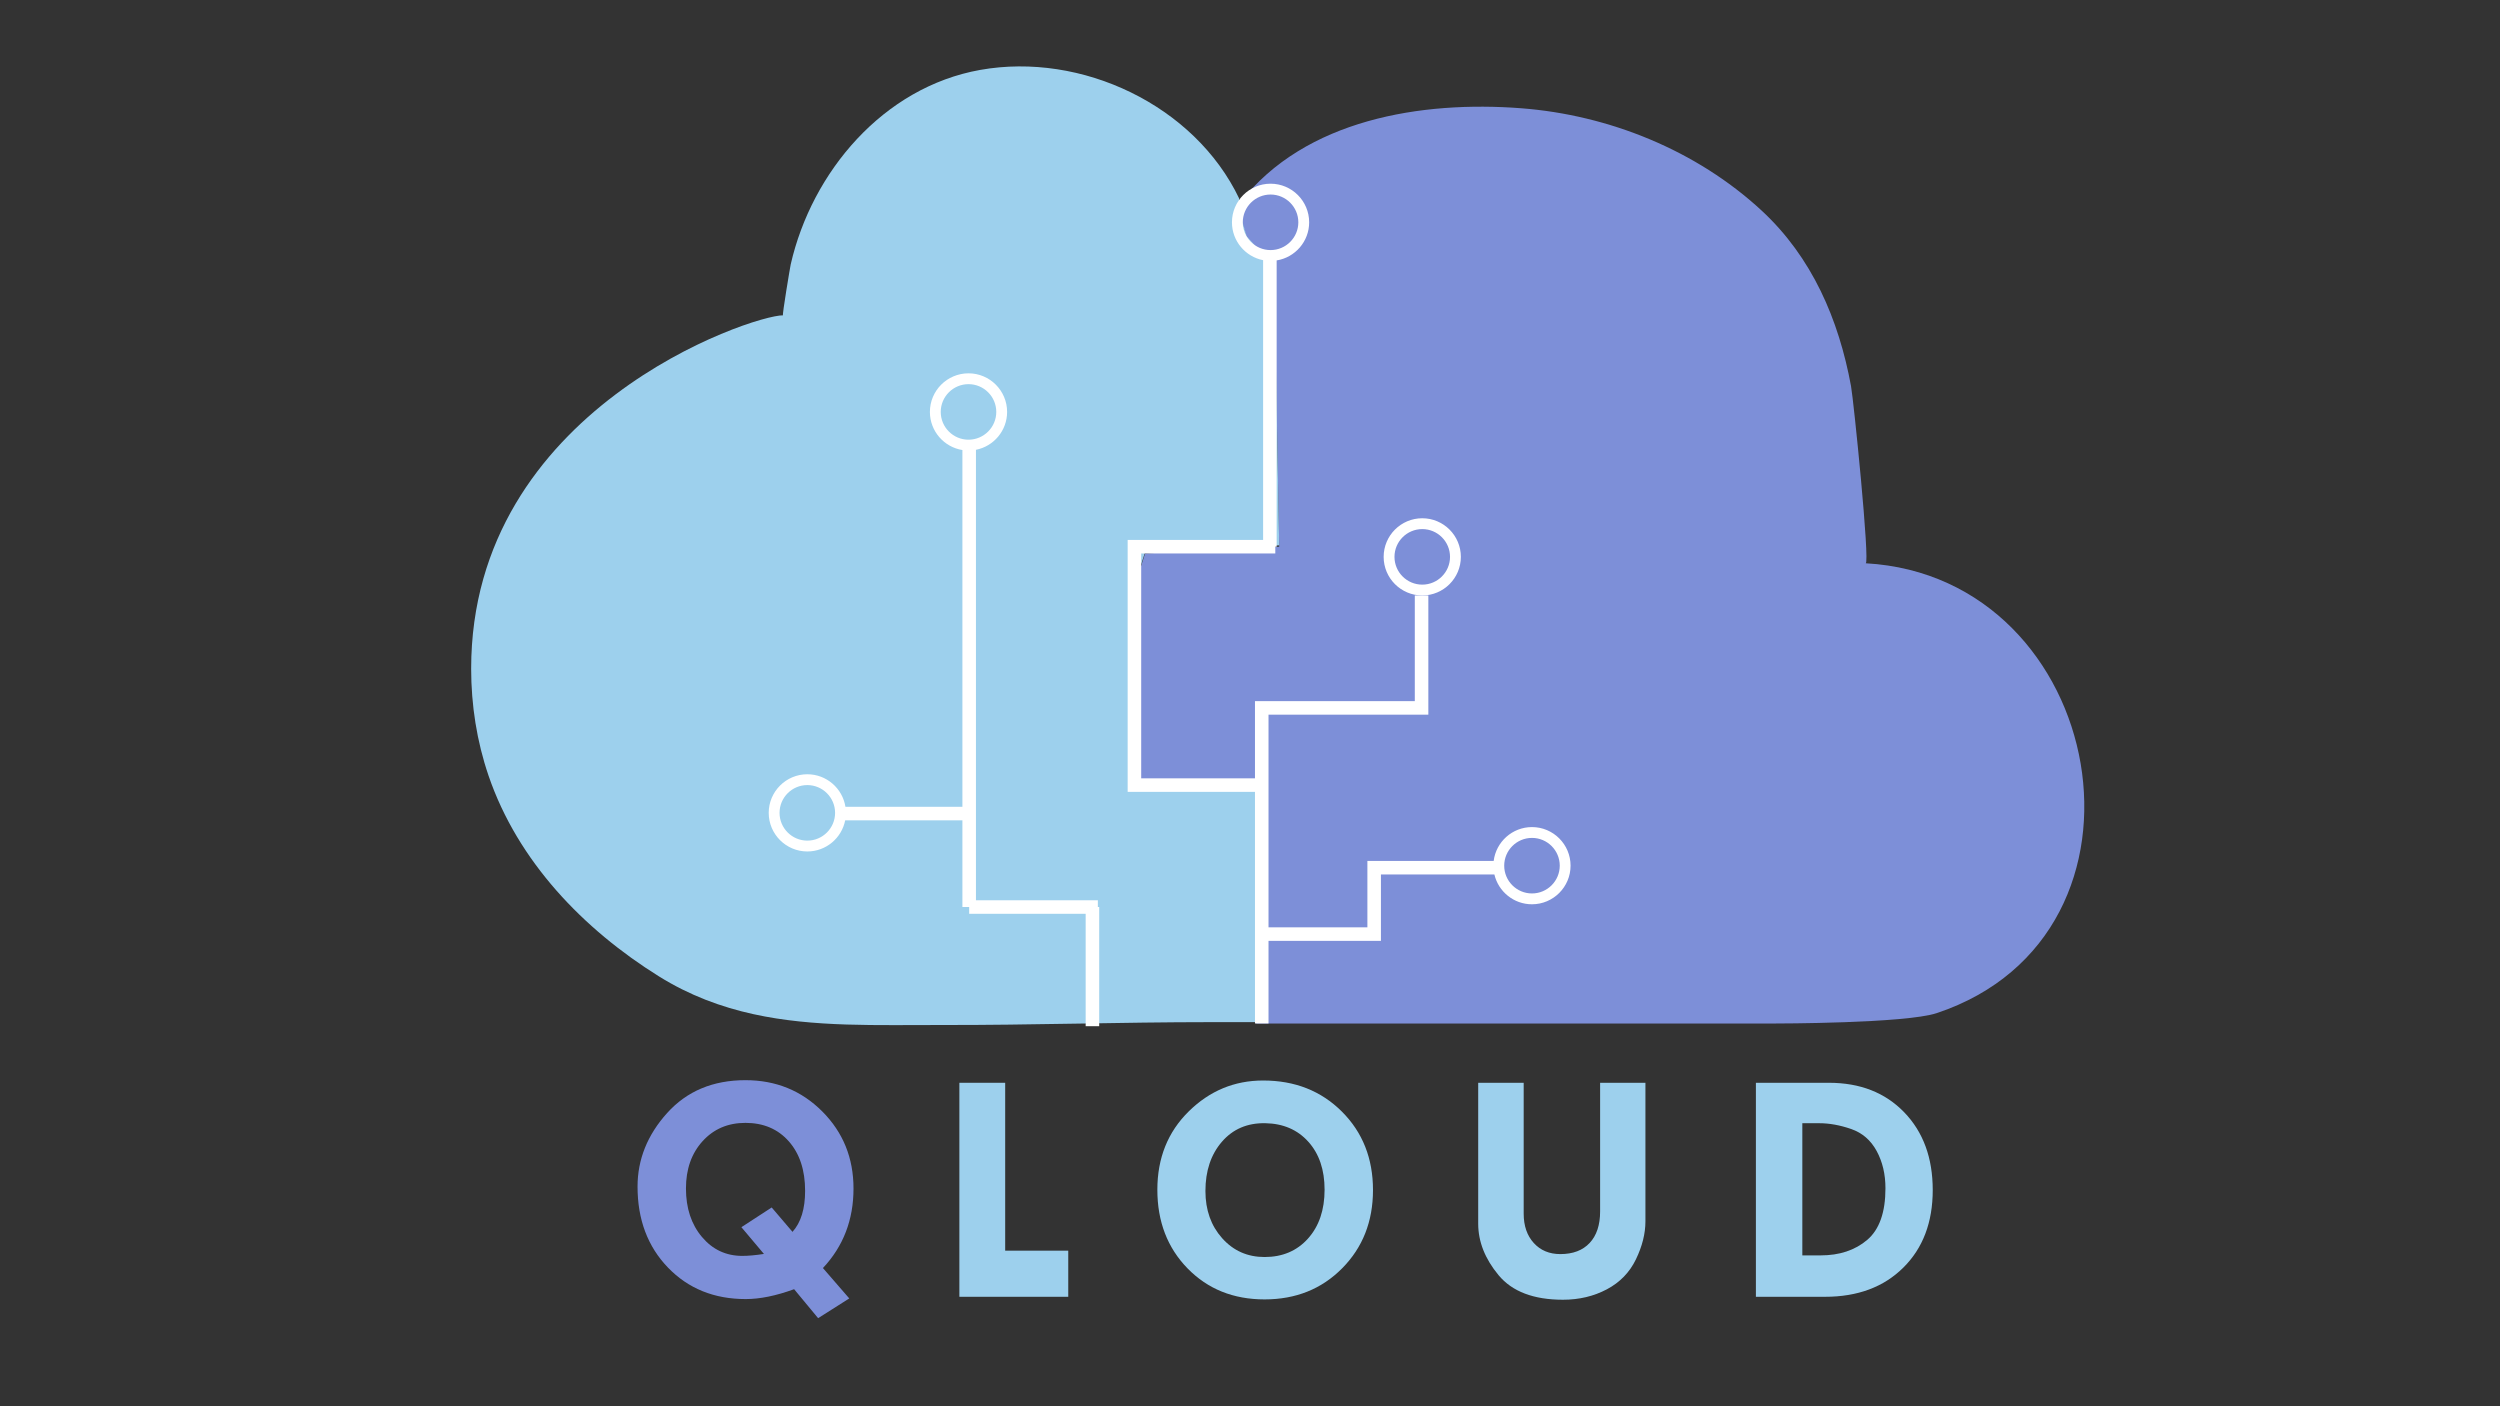 <?xml version="1.0" encoding="utf-8"?>
<!-- Generator: Adobe Illustrator 25.2.3, SVG Export Plug-In . SVG Version: 6.00 Build 0)  -->
<svg version="1.1" id="Layer_1" xmlns="http://www.w3.org/2000/svg" xmlns:xlink="http://www.w3.org/1999/xlink" x="0px" y="0px"
	 viewBox="0 0 1920 1080" style="enable-background:new 0 0 1920 1080;" xml:space="preserve">
<rect x="0" y="0" width="1920" height="1080" fill="#333333" stroke="none"/>
<style type="text/css">
	.st0{fill:#7D8FD8;}
	.st1{fill:#9DD0ED;}
	.st2{fill:#FFFFFF;}
</style>
<g>
	<g>
		<g>
			<path class="st0" d="M865.32,70.47c0.93,0.43,1.85,0.88,2.77,1.32C867.17,71.35,866.25,70.91,865.32,70.47z"/>
			<path class="st0" d="M872,73.75c0.94,0.48,1.87,0.97,2.8,1.47C873.87,74.72,872.94,74.23,872,73.75z"/>
			<path class="st0" d="M868.68,72.08c0.93,0.46,1.86,0.92,2.79,1.4C870.54,73.01,869.61,72.54,868.68,72.08z"/>
			<path class="st0" d="M875.3,75.48c0.94,0.51,1.88,1.02,2.81,1.54C877.17,76.5,876.24,75.98,875.3,75.48z"/>
			<path class="st0" d="M881.77,79.12c0.95,0.56,1.89,1.12,2.82,1.69C883.66,80.24,882.72,79.68,881.77,79.12z"/>
			<path class="st0" d="M844.58,62.18c0.88,0.3,1.76,0.6,2.63,0.91C846.33,62.78,845.46,62.47,844.58,62.18z"/>
			<path class="st0" d="M858.52,67.45c0.91,0.39,1.83,0.78,2.73,1.18C860.34,68.23,859.43,67.84,858.52,67.45z"/>
			<path class="st0" d="M848.1,63.4c0.89,0.32,1.77,0.64,2.66,0.97C849.87,64.04,848.99,63.72,848.1,63.4z"/>
			<path class="st0" d="M851.6,64.69c0.9,0.34,1.79,0.69,2.69,1.04C853.39,65.37,852.5,65.03,851.6,64.69z"/>
			<path class="st0" d="M855.07,66.04c0.91,0.36,1.81,0.74,2.71,1.11C856.88,66.77,855.98,66.4,855.07,66.04z"/>
			<path class="st0" d="M861.93,68.93c0.92,0.41,1.84,0.83,2.76,1.25C863.77,69.76,862.86,69.34,861.93,68.93z"/>
			<path class="st0" d="M884.96,81.03c0.95,0.58,1.89,1.17,2.83,1.77C886.84,82.2,885.9,81.61,884.96,81.03z"/>
			<path class="st0" d="M878.55,77.27c0.95,0.53,1.89,1.07,2.82,1.62C880.44,78.34,879.5,77.8,878.55,77.27z"/>
			<path class="st0" d="M888.1,83c0.95,0.61,1.89,1.22,2.82,1.84C889.98,84.22,889.04,83.61,888.1,83z"/>
			<path class="st0" d="M906.06,96.05c0.92,0.76,1.84,1.52,2.74,2.3C907.9,97.57,906.99,96.81,906.06,96.05z"/>
			<path class="st0" d="M908.9,98.42c0.91,0.78,1.82,1.57,2.71,2.37C910.71,99.99,909.81,99.2,908.9,98.42z"/>
			<path class="st0" d="M914.41,103.34c0.89,0.83,1.77,1.66,2.65,2.51C916.19,105,915.3,104.16,914.41,103.34z"/>
			<path class="st0" d="M784.33,52.05c-0.65,0-1.31-0.01-1.96-0.01C783.02,52.04,783.68,52.05,784.33,52.05z"/>
			<path class="st0" d="M919.7,108.45c-0.86-0.87-1.73-1.73-2.61-2.58C917.97,106.73,918.84,107.58,919.7,108.45z"/>
			<path class="st0" d="M911.68,100.85c0.9,0.8,1.8,1.62,2.68,2.44C913.48,102.47,912.58,101.66,911.68,100.85z"/>
			<path class="st0" d="M891.2,85.03c0.94,0.63,1.88,1.27,2.82,1.92C893.08,86.3,892.15,85.66,891.2,85.03z"/>
			<path class="st0" d="M894.26,87.12c0.94,0.66,1.88,1.32,2.81,2C896.14,88.45,895.21,87.78,894.26,87.12z"/>
			<path class="st0" d="M903.18,93.73c0.93,0.73,1.85,1.47,2.77,2.22C905.03,95.2,904.11,94.46,903.18,93.73z"/>
			<path class="st0" d="M900.25,91.47c0.94,0.71,1.86,1.42,2.78,2.15C902.12,92.89,901.19,92.18,900.25,91.47z"/>
			<path class="st0" d="M897.28,89.27c0.94,0.68,1.87,1.37,2.8,2.07C899.15,90.64,898.22,89.95,897.28,89.27z"/>
			<path class="st0" d="M767.53,52.76c0.58-0.05,1.16-0.09,1.75-0.14C768.69,52.67,768.11,52.71,767.53,52.76z"/>
			<path class="st0" d="M797.23,52.55c0.71,0.05,1.41,0.12,2.12,0.18C798.64,52.67,797.94,52.61,797.23,52.55z"/>
			<path class="st0" d="M774.94,52.25c0.61-0.03,1.23-0.05,1.84-0.07C776.17,52.2,775.55,52.22,774.94,52.25z"/>
			<path class="st0" d="M841.03,61.02c0.87,0.27,1.74,0.56,2.6,0.84C842.77,61.58,841.9,61.3,841.03,61.02z"/>
			<path class="st0" d="M778.65,52.11c0.63-0.02,1.25-0.02,1.88-0.03C779.91,52.09,779.28,52.09,778.65,52.11z"/>
			<path class="st0" d="M793.52,52.31c0.7,0.04,1.4,0.09,2.09,0.13C794.91,52.4,794.21,52.35,793.52,52.31z"/>
			<path class="st0" d="M789.8,52.15c0.68,0.02,1.37,0.06,2.05,0.09C791.17,52.21,790.49,52.17,789.8,52.15z"/>
			<path class="st0" d="M771.23,52.46c0.6-0.04,1.2-0.07,1.81-0.11C772.44,52.39,771.83,52.42,771.23,52.46z"/>
			<path class="st0" d="M1432.84,432.59c3.47,0.19-9.25-125.16-11.25-136.04c-9.42-51.2-29.93-98.99-68.68-134.85
				c-49.91-46.19-117.2-73.4-184.73-78.57c-76.1-5.82-165.77,8.32-215.59,72.27c-7.59-16.44-17.93-31.29-30.29-44.28
				c11.89,12.5,21.91,26.73,29.41,42.44l-0.8,7.1l6.56,21.89l15.6,17.27l5.72,19.71l3.64,200.35l-102.99,5.2l-10.4,32.25v141.48
				l97.78,9.36l-1.99,177.88c132.94,0,265.87,0,398.81,0c0,0,99.84,0,123.78-7.98C1669.28,717.44,1618.51,442.97,1432.84,432.59z"/>
			<path class="st0" d="M763.84,53.13c0.54-0.06,1.08-0.11,1.62-0.16C764.92,53.02,764.38,53.07,763.84,53.13z"/>
			<path class="st0" d="M922.29,111.11c-0.85-0.89-1.7-1.77-2.57-2.64C920.58,109.34,921.44,110.22,922.29,111.11z"/>
			<path class="st0" d="M760.15,53.59c0.49-0.07,0.99-0.12,1.48-0.18C761.14,53.46,760.64,53.52,760.15,53.59z"/>
			<path class="st0" d="M756.47,54.12c0.42-0.07,0.85-0.12,1.28-0.19C757.33,54,756.9,54.05,756.47,54.12z"/>
			<path class="st0" d="M786.08,52.06c0.67,0.01,1.35,0.03,2.02,0.05C787.43,52.09,786.75,52.07,786.08,52.06z"/>
			<path class="st0" d="M823.01,56.27c0.81,0.17,1.61,0.36,2.41,0.54C824.62,56.62,823.82,56.44,823.01,56.27z"/>
			<path class="st0" d="M826.66,57.08c0.82,0.19,1.63,0.39,2.45,0.59C828.29,57.47,827.47,57.27,826.66,57.08z"/>
			<path class="st0" d="M830.28,57.96c0.83,0.21,1.66,0.43,2.48,0.65C831.93,58.4,831.1,58.18,830.28,57.96z"/>
			<path class="st0" d="M800.94,52.87c0.72,0.07,1.45,0.15,2.17,0.22C802.39,53.01,801.66,52.94,800.94,52.87z"/>
			<path class="st0" d="M837.47,59.94c0.86,0.25,1.71,0.51,2.56,0.78C839.18,60.45,838.32,60.19,837.47,59.94z"/>
			<path class="st0" d="M833.88,58.92c0.84,0.23,1.68,0.47,2.51,0.71C835.56,59.39,834.72,59.15,833.88,58.92z"/>
			<path class="st0" d="M808.34,53.71c0.75,0.1,1.5,0.21,2.25,0.32C809.84,53.93,809.09,53.81,808.34,53.71z"/>
			<path class="st0" d="M819.37,55.52c0.79,0.15,1.59,0.32,2.38,0.48C820.95,55.84,820.16,55.68,819.37,55.52z"/>
			<path class="st0" d="M804.64,53.25c0.74,0.08,1.48,0.18,2.22,0.27C806.12,53.43,805.38,53.34,804.64,53.25z"/>
			<path class="st0" d="M812.02,54.24c0.76,0.12,1.53,0.25,2.29,0.37C813.55,54.49,812.79,54.36,812.02,54.24z"/>
			<path class="st0" d="M815.7,54.85c0.78,0.14,1.55,0.28,2.32,0.43C817.25,55.13,816.48,54.98,815.7,54.85z"/>
		</g>
		<path class="st1" d="M966.82,607.12l-97.78-9.36V456.28l10.4-32.25l102.99-5.2l-3.64-200.35l-5.72-19.71l-15.6-17.27l-6.56-21.89
			l0.8-7.1C917.41,80.7,830.49,39.8,752.81,53.69c-74.61,13.34-129.32,78.47-145.54,149.33c-0.48,2.11-6.67,39.14-5.94,39.14
			c-23.97,0.01-239.48,71.86-239.48,271.42c0,27.89,4.33,55.75,13.36,82.16c22.46,65.68,72.71,117.85,130.76,154.05
			c23.53,14.67,47.84,23.64,72.77,29.11c46.54,10.2,95.25,8.2,145.09,8.3c68.55,0.13,137.09-2.2,205.65-2.2c11.79,0,23.57,0,35.36,0
			L966.82,607.12z"/>
	</g>
	<g>
		<path class="st2" d="M843.15,696.58v-5.2h-93.62V345.45c13.62-2.67,23.93-14.7,23.93-29.09c0-16.35-13.3-29.65-29.65-29.65
			c-16.35,0-29.65,13.3-29.65,29.65c0,14.75,10.84,27.02,24.97,29.27V619.6h-89.84c-2.25-14.13-14.52-24.97-29.27-24.97
			c-16.35,0-29.65,13.3-29.65,29.65s13.3,29.65,29.65,29.65c14.39,0,26.41-10.31,29.09-23.93h90.02v66.58h5.2v5.2h89.46v86.34h10.4
			v-91.54H843.15z M620.02,645.6c-11.76,0-21.33-9.57-21.33-21.33s9.57-21.33,21.33-21.33s21.33,9.57,21.33,21.33
			S631.78,645.6,620.02,645.6z M722.48,316.36c0-11.76,9.57-21.33,21.33-21.33c11.76,0,21.33,9.57,21.33,21.33
			c0,11.76-9.57,21.33-21.33,21.33C732.05,337.69,722.48,328.12,722.48,316.36z"/>
		<g>
			<path class="st2" d="M1121.94,427.67c0-16.35-13.3-29.65-29.65-29.65c-16.35,0-29.65,13.3-29.65,29.65
				c0,16.35,13.3,29.65,29.65,29.65C1108.64,457.32,1121.94,444.02,1121.94,427.67z M1092.29,449c-11.76,0-21.33-9.57-21.33-21.33
				c0-11.76,9.57-21.33,21.33-21.33s21.33,9.57,21.33,21.33C1113.62,439.43,1104.05,449,1092.29,449z"/>
			<path class="st2" d="M1176.56,635.2c-15.11,0-27.61,11.37-29.42,26.01h-96.98v5.2v5.2v40.57h-75.94V548.86h112.35h5.2h5.2v-91.54
				h-4.68h-5.72v81.14H974.22h-5.2h-5.2v59.29h-87.38V425.07h102.99v-5.2h1.04V200c14.13-2.25,24.97-14.52,24.97-29.27
				c0-16.35-13.3-29.65-29.65-29.65s-29.65,13.3-29.65,29.65c0,14.39,10.31,26.41,23.93,29.09v214.85H866.04v5.2v5.2v172.68v1.04
				v9.36h97.78v177.88h10.4v-63.46h75.94h5.2h5.2v-50.97h87.13c3.07,13.1,14.84,22.89,28.86,22.89c16.35,0,29.65-13.3,29.65-29.65
				C1206.2,648.5,1192.9,635.2,1176.56,635.2z M954.46,170.73c0-11.76,9.57-21.33,21.33-21.33s21.33,9.57,21.33,21.33
				s-9.57,21.33-21.33,21.33S954.46,182.49,954.46,170.73z M1176.56,686.17c-11.76,0-21.33-9.57-21.33-21.33
				c0-11.76,9.57-21.33,21.33-21.33c11.76,0,21.33,9.57,21.33,21.33C1197.88,676.61,1188.31,686.17,1176.56,686.17z"/>
		</g>
	</g>
</g>
<g>
	<path class="st0" d="M632.01,973.86l20.23,23.33l-23.92,15.16l-18.44-22.25c-13.85,5.06-26.23,7.59-37.16,7.59
		c-24.27,0-44.19-8.07-59.75-24.22c-15.56-16.15-23.33-36.86-23.33-62.15c0-20.86,7.57-39.7,22.72-56.52
		c15.15-16.81,35.19-25.22,60.15-25.22c23.36,0,43.04,8.01,59.02,24.03c15.98,16.02,23.97,35.75,23.97,59.19
		C655.5,936.82,647.67,957.18,632.01,973.86z M586.7,963.02l-17.32-20.54l23.28-15.14l15.98,18.73c6.45-7.16,9.68-17.66,9.68-31.48
		c0-15.91-4.17-28.58-12.52-38.04c-8.35-9.45-19.45-14.18-33.3-14.18c-13.44,0-24.41,4.69-32.92,14.06
		c-8.51,9.38-12.77,21.48-12.77,36.32c0,15.09,4.08,27.49,12.25,37.2c8.17,9.71,18.5,14.57,31.01,14.57
		C574.74,964.52,580.28,964.02,586.7,963.02z"/>
	<path class="st1" d="M736.81,831.58h35.17v128.93h48.44v35.42h-83.62V831.58z"/>
	<path class="st1" d="M888.85,913.7c0-24.28,8.03-44.33,24.1-60.15c16.06-15.81,35.11-23.72,57.14-23.72
		c24.37,0,44.52,7.95,60.46,23.85c15.94,15.9,23.91,35.99,23.91,60.27c0,24.12-7.89,44.15-23.66,60.08
		c-15.77,15.94-35.63,23.91-59.58,23.91c-23.95,0-43.67-7.93-59.15-23.78C896.59,958.3,888.85,938.15,888.85,913.7z M971.71,862.62
		c-13.77-0.25-24.87,4.51-33.3,14.27c-8.43,9.76-12.64,22.37-12.64,37.8c0,14.6,4.3,26.71,12.89,36.3
		c8.59,9.6,19.44,14.4,32.55,14.4c13.77,0,24.89-4.74,33.36-14.21c8.47-9.47,12.71-21.97,12.71-37.49c0-15.27-4.15-27.54-12.46-36.8
		C996.52,867.63,985.48,862.87,971.71,862.62z"/>
	<path class="st1" d="M1135.27,831.58h34.92V932.1c0,9.35,2.59,16.86,7.76,22.53c5.17,5.68,11.97,8.51,20.4,8.51
		c9.68,0,17.19-2.86,22.53-8.57c5.34-5.72,8.01-13.79,8.01-24.22v-98.76h34.8v106.4c0,9.35-2.42,19.05-7.26,29.1
		c-4.84,10.06-12.29,17.75-22.34,23.09c-10.06,5.34-21.3,8.01-33.74,8.01c-22.53,0-39.01-6.28-49.44-18.84
		c-10.43-12.56-15.65-25.76-15.65-39.62V831.58z"/>
	<path class="st1" d="M1348.52,831.58h56.08c23.95,0,43.23,7.55,57.83,22.66c14.6,15.11,21.91,35.01,21.91,59.71
		c0,24.79-7.53,44.65-22.59,59.58c-15.06,14.94-35.11,22.41-60.15,22.41h-53.07V831.58z M1384.19,862.62v101.52h14.02
		c14.52,0,26.45-3.96,35.8-11.89c9.34-7.93,14.02-21.15,14.02-39.68c0-10.76-2.25-20.3-6.76-28.6c-4.51-8.3-11.04-13.94-19.59-16.9
		c-8.55-2.96-16.71-4.44-24.47-4.44H1384.19z"/>
</g>
</svg>
